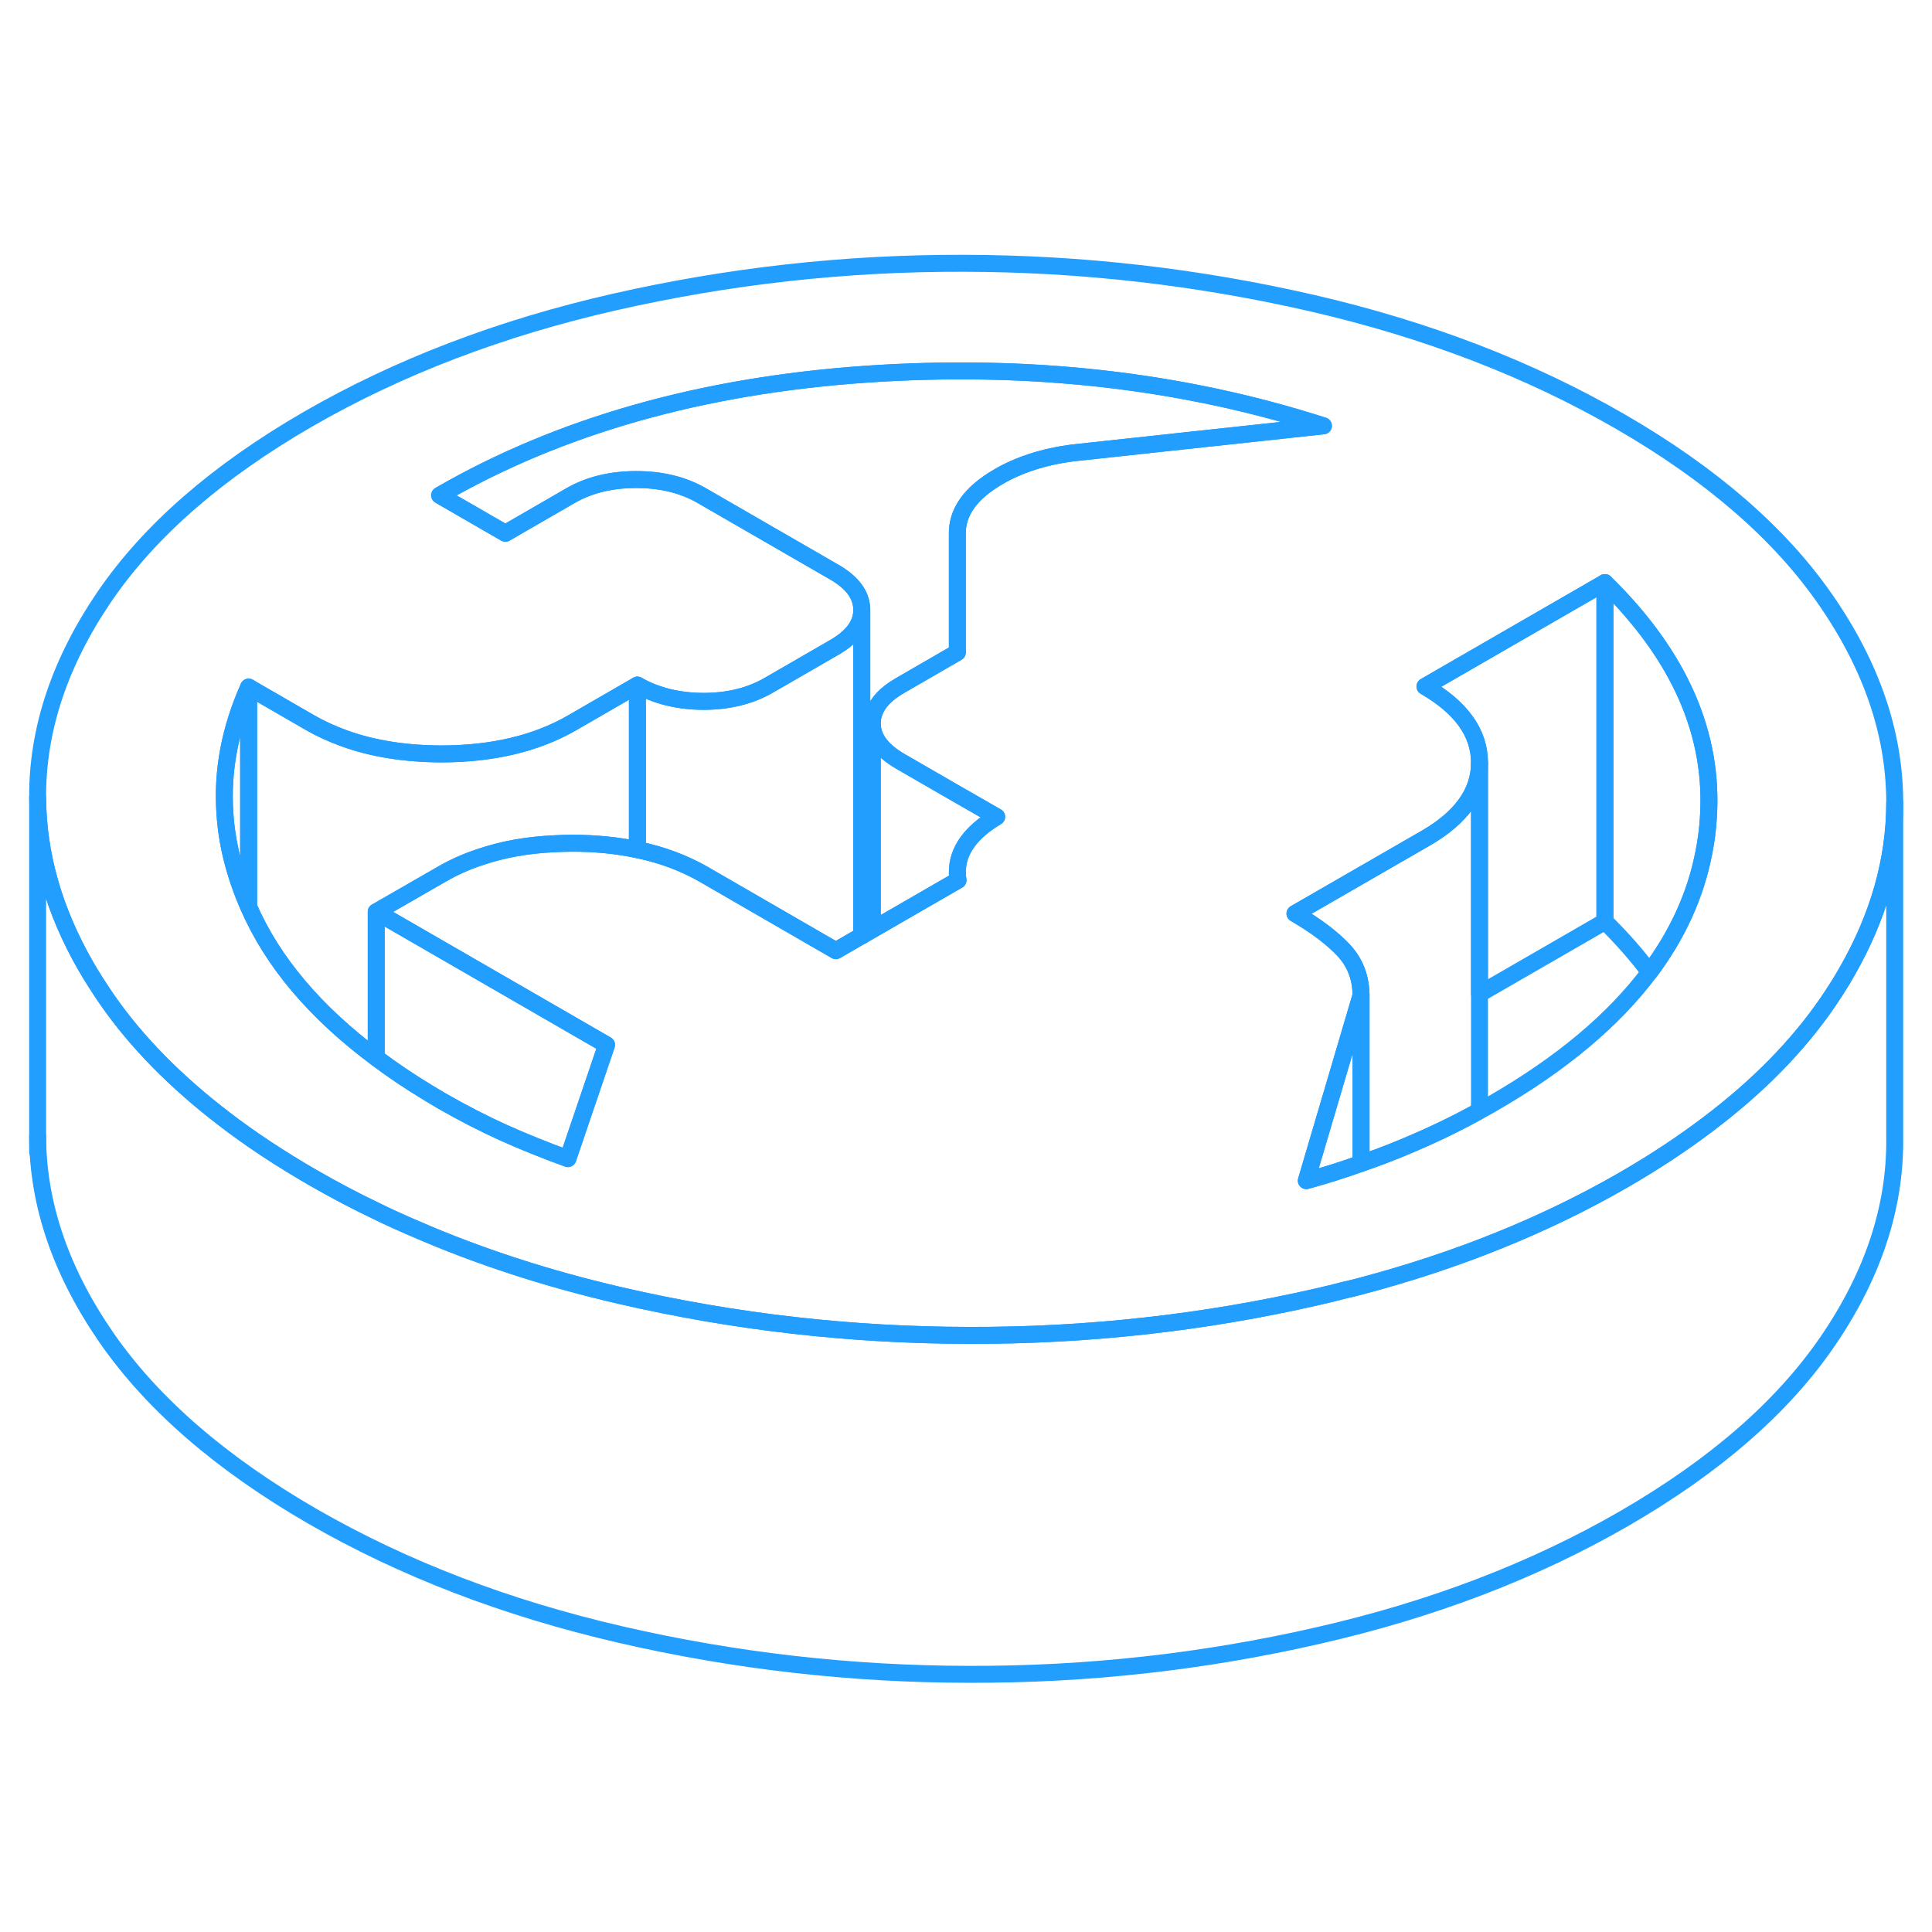 <svg width="48" height="48" viewBox="0 0 114 88" fill="none" xmlns="http://www.w3.org/2000/svg" stroke-width="1px" stroke-linecap="round" stroke-linejoin="round"><path d="M107.72 22.386C105.02 18.486 100.99 14.986 95.61 11.876C90.24 8.776 84.18 6.446 77.42 4.886C70.67 3.336 63.81 2.546 56.84 2.536C49.87 2.516 43.02 3.286 36.28 4.816C29.55 6.346 23.51 8.656 18.17 11.736C12.83 14.826 8.83 18.306 6.17 22.196C3.52 26.086 2.2 30.046 2.22 34.066C2.24 37.416 3.18 40.726 5.05 43.986C5.43 44.646 5.85 45.296 6.3 45.956C8.05 48.486 10.38 50.846 13.26 53.046C14.81 54.236 16.53 55.366 18.41 56.456C19.64 57.166 20.9 57.836 22.2 58.456C22.95 58.826 23.71 59.166 24.48 59.496C28.24 61.136 32.28 62.446 36.6 63.446C43.35 65.006 50.21 65.786 57.18 65.796C64.15 65.816 71.01 65.056 77.74 63.516C78.27 63.396 78.8 63.266 79.33 63.126C79.66 63.056 79.99 62.976 80.31 62.886C86.02 61.376 91.21 59.276 95.85 56.596C97.66 55.546 99.31 54.456 100.81 53.316C103.75 51.096 106.09 48.706 107.85 46.136C108.25 45.546 108.63 44.956 108.97 44.356C110.86 41.066 111.8 37.736 111.8 34.356V34.266C111.78 30.246 110.42 26.276 107.72 22.386ZM60.92 14.246C60.18 14.486 59.52 14.776 58.94 15.116C57.27 16.076 56.45 17.226 56.49 18.546V25.496L53.1 27.456C52.29 27.926 51.78 28.456 51.58 29.056C51.5 29.256 51.47 29.466 51.47 29.686C51.47 30.546 52.03 31.286 53.13 31.926L56.49 33.866L58.81 35.196C57.27 36.116 56.49 37.206 56.49 38.456V38.546C56.49 38.676 56.51 38.806 56.53 38.936L51.47 41.856L50.85 42.216L50.72 42.286L49.32 43.096L41.55 38.606C40.37 37.926 39.06 37.436 37.61 37.136C36.43 36.886 35.16 36.756 33.79 36.756C33.43 36.756 33.08 36.766 32.73 36.786C31.11 36.856 29.63 37.126 28.29 37.586C27.5 37.846 26.75 38.186 26.06 38.586L22.2 40.806L35.64 48.566L35.79 48.656L33.51 55.366C32.15 54.876 30.87 54.356 29.67 53.816C28.48 53.276 27.3 52.666 26.13 51.996C25.83 51.816 25.53 51.646 25.24 51.466C24.15 50.806 23.14 50.126 22.2 49.416C18.6 46.736 16.09 43.766 14.67 40.506C14.67 40.496 14.67 40.476 14.65 40.466C13.85 38.616 13.38 36.786 13.27 34.966C13.1 32.476 13.57 30.006 14.67 27.546L18.27 29.626C18.91 29.996 19.59 30.306 20.31 30.566C21.99 31.176 23.9 31.476 26.02 31.486C29.05 31.486 31.63 30.876 33.75 29.656L37.61 27.426C38.72 28.056 40.01 28.376 41.49 28.386C42.98 28.386 44.27 28.066 45.36 27.436L49.22 25.206C50.3 24.586 50.85 23.846 50.85 22.996V22.976C50.85 22.886 50.85 22.806 50.83 22.716C50.73 21.966 50.19 21.306 49.19 20.736L41.43 16.256C40.33 15.616 39.03 15.296 37.55 15.296C36.07 15.296 34.78 15.606 33.68 16.236L29.82 18.466L25.94 16.226C33.01 12.136 41.37 9.766 51.02 9.086C60.66 8.416 69.69 9.426 78.09 12.126L63.29 13.726C62.45 13.836 61.66 14.006 60.92 14.246ZM100.8 35.316C100.76 35.976 100.67 36.636 100.54 37.296C100.06 39.796 98.99 42.156 97.33 44.366C95.21 47.196 92.13 49.776 88.09 52.106C87.82 52.266 87.54 52.416 87.26 52.566C85.84 53.356 84.36 54.056 82.82 54.696C82 55.036 81.17 55.356 80.31 55.646C79.26 56.026 78.18 56.366 77.08 56.666L80.31 45.726C80.3 44.676 79.96 43.796 79.28 43.066C78.59 42.336 77.64 41.616 76.41 40.906L84.13 36.456C86.24 35.236 87.3 33.746 87.3 32.006V31.986C87.29 30.236 86.22 28.746 84.08 27.506L84.91 27.026L94.7 21.376C99.11 25.696 101.15 30.346 100.8 35.316Z" stroke="#229EFF" stroke-linejoin="round"/><path d="M80.31 45.726V55.646C79.26 56.026 78.18 56.366 77.08 56.666L80.31 45.726Z" stroke="#229EFF" stroke-linejoin="round"/><path d="M14.67 27.546V40.506C14.67 40.506 14.67 40.476 14.65 40.466C13.85 38.616 13.38 36.786 13.27 34.966C13.1 32.476 13.57 30.006 14.67 27.546Z" stroke="#229EFF" stroke-linejoin="round"/><path d="M37.61 27.426V37.136C36.43 36.886 35.16 36.756 33.79 36.756C33.43 36.756 33.08 36.766 32.73 36.786C31.11 36.856 29.63 37.126 28.29 37.586C27.5 37.846 26.75 38.186 26.06 38.586L22.2 40.806V49.416C18.6 46.736 16.09 43.766 14.67 40.506V27.546L18.27 29.626C18.91 29.996 19.59 30.306 20.31 30.566C21.99 31.176 23.9 31.476 26.02 31.486C29.05 31.486 31.63 30.876 33.75 29.656L37.61 27.426Z" stroke="#229EFF" stroke-linejoin="round"/><path d="M50.85 22.996V42.216L50.72 42.286L49.32 43.096L41.55 38.606C40.37 37.926 39.06 37.436 37.61 37.136V27.426C38.72 28.056 40.01 28.376 41.49 28.386C42.98 28.386 44.27 28.066 45.36 27.436L49.22 25.206C50.3 24.586 50.85 23.846 50.85 22.996Z" stroke="#229EFF" stroke-linejoin="round"/><path d="M87.3 32.006V51.986C87.3 52.186 87.29 52.376 87.26 52.566C85.84 53.356 84.36 54.056 82.82 54.696C82 55.036 81.17 55.356 80.31 55.646V45.726C80.3 44.676 79.96 43.796 79.28 43.066C78.59 42.336 77.64 41.616 76.41 40.906L84.13 36.456C86.24 35.236 87.3 33.746 87.3 32.006Z" stroke="#229EFF" stroke-linejoin="round"/><path d="M100.8 35.316C100.76 35.976 100.67 36.636 100.54 37.296C100.06 39.796 98.99 42.156 97.33 44.366C96.58 43.356 95.7 42.356 94.7 41.376V21.376C99.11 25.696 101.15 30.346 100.8 35.316Z" stroke="#229EFF" stroke-linejoin="round"/><path d="M94.7 21.376V41.376L87.3 45.646V31.986C87.29 30.236 86.22 28.746 84.08 27.506L84.91 27.026L94.7 21.376Z" stroke="#229EFF" stroke-linejoin="round"/><path d="M78.09 12.126L63.29 13.726C62.45 13.836 61.66 14.006 60.92 14.246C60.18 14.486 59.52 14.776 58.94 15.116C57.27 16.076 56.45 17.226 56.49 18.546V25.496L53.1 27.456C52.29 27.926 51.78 28.456 51.58 29.056C51.5 29.256 51.47 29.466 51.47 29.686V41.856L50.85 42.216V22.976C50.85 22.886 50.85 22.806 50.83 22.716C50.73 21.966 50.19 21.306 49.19 20.736L41.43 16.256C40.33 15.616 39.03 15.296 37.55 15.296C36.07 15.296 34.78 15.606 33.68 16.236L29.82 18.466L25.94 16.226C33.01 12.136 41.37 9.766 51.02 9.086C60.66 8.416 69.69 9.426 78.09 12.126Z" stroke="#229EFF" stroke-linejoin="round"/><path d="M56.49 38.456V38.546C56.49 38.676 56.51 38.806 56.53 38.936L51.47 41.856V29.686C51.47 30.546 52.03 31.286 53.13 31.926L56.49 33.866L58.81 35.196C57.27 36.116 56.49 37.206 56.49 38.456Z" stroke="#229EFF" stroke-linejoin="round"/><path d="M35.79 48.656L33.51 55.366C32.15 54.876 30.87 54.356 29.67 53.816C28.48 53.276 27.3 52.666 26.13 51.996C25.83 51.816 25.53 51.646 25.24 51.466C24.15 50.806 23.14 50.126 22.2 49.416V40.806L35.64 48.566L35.79 48.656Z" stroke="#229EFF" stroke-linejoin="round"/><path d="M111.8 34.356V54.266C111.82 58.286 110.51 62.246 107.85 66.136C105.19 70.026 101.19 73.506 95.85 76.596C90.52 79.676 84.48 81.986 77.74 83.516C71.01 85.056 64.15 85.816 57.18 85.796C50.21 85.786 43.35 85.006 36.6 83.446C29.85 81.886 23.78 79.556 18.41 76.456C13.04 73.346 9 69.846 6.3 65.956C3.6 62.056 2.24 58.096 2.22 54.066V34.066C2.24 37.416 3.18 40.726 5.05 43.986C5.43 44.646 5.85 45.296 6.3 45.956C8.05 48.486 10.38 50.846 13.26 53.046C14.81 54.236 16.53 55.366 18.41 56.456C19.64 57.166 20.9 57.836 22.2 58.456C22.95 58.826 23.71 59.166 24.48 59.496C28.24 61.136 32.28 62.446 36.6 63.446C43.35 65.006 50.21 65.786 57.18 65.796C64.15 65.816 71.01 65.056 77.74 63.516C78.27 63.396 78.8 63.266 79.33 63.126C79.66 63.056 79.99 62.976 80.31 62.886C86.02 61.376 91.21 59.276 95.85 56.596C97.66 55.546 99.31 54.456 100.81 53.316C103.75 51.096 106.09 48.706 107.85 46.136C108.25 45.546 108.63 44.956 108.97 44.356C110.86 41.066 111.8 37.736 111.8 34.356Z" stroke="#229EFF" stroke-linejoin="round"/><path d="M2.22 54.966V54.066" stroke="#229EFF" stroke-linejoin="round"/></svg>